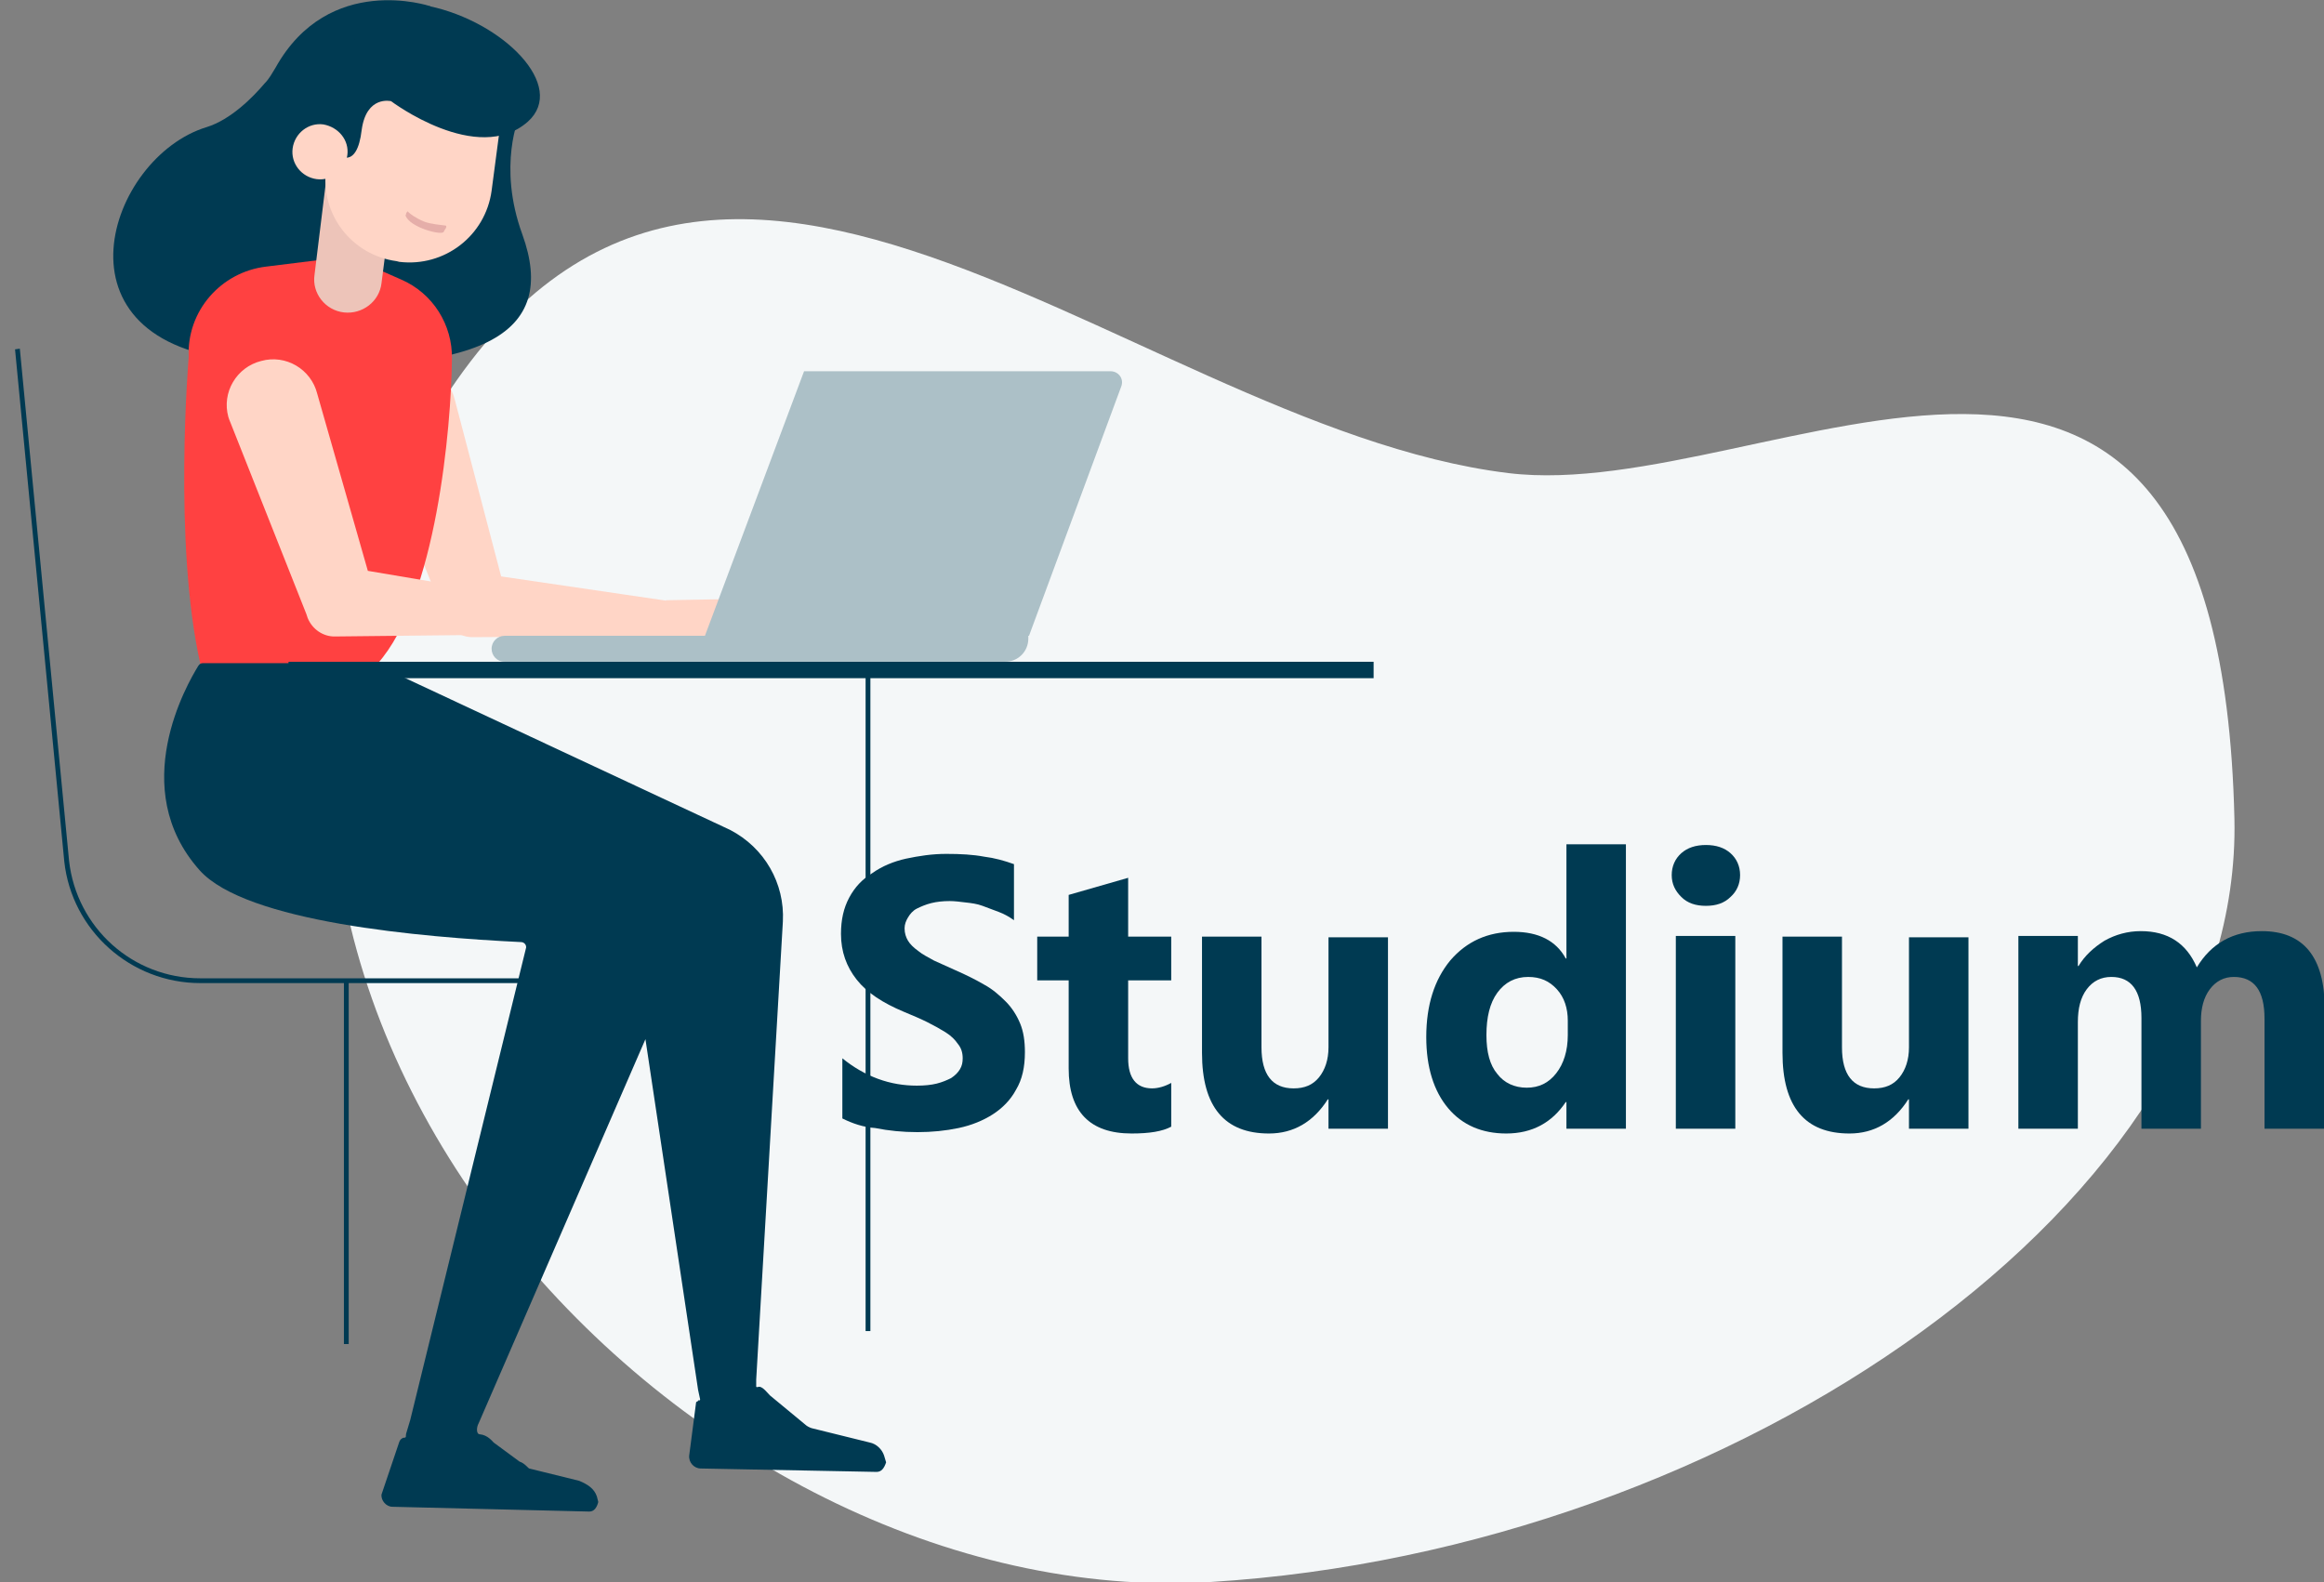 <?xml version="1.0" encoding="utf-8"?>
<!-- Generator: Adobe Illustrator 21.1.0, SVG Export Plug-In . SVG Version: 6.00 Build 0)  -->
<svg version="1.1" id="Ebene_1" xmlns="http://www.w3.org/2000/svg" xmlns:xlink="http://www.w3.org/1999/xlink" x="0px" y="0px"
	 viewBox="0 0 339.9 231.4" style="enable-background:new 0 0 339.9 231.4;" xml:space="preserve">
<rect x="0" y="0" width="339.9" height="231.4" fill="#808080" stroke="none"/>
<path style="fill:#F4F7F8;" d="M220.6,69.2C163.3,62.2,99-10.5,59,68.8c-40,79.3,41.5,167.3,118.1,162.6
	c76.6-4.7,150.9-55.9,149.7-111.6C324.6,24.6,259,73.9,220.6,69.2"/>
<path style="fill:#003A52;" d="M79.2,143.1H29.3c-9.9,0-18.1-7.4-19.2-17.2L2.9,51l-0.7,0.1L9.4,126c1.1,10.1,9.7,17.8,19.9,17.8h21
	v52.8H51v-52.8h28.2V143.1z"/>
<path style="fill:#FFD5C6;" d="M53.9,62.5L65,90l0.2,0.6c0.7,1.6,2.2,2.6,3.9,2.6l31.7-0.2c1.3,0,2.3-1.1,2.3-2.3
	c0-1.2-0.9-2.1-2-2.3l-31.3-4.6l4.2,3.2l-7.5-28.6c-0.9-3.6-4.6-5.7-8.1-4.8c-3.6,0.9-5.7,4.6-4.8,8.1C53.7,62,53.8,62.3,53.9,62.5"
	/>
<path style="fill:#FFD5C6;" d="M97.4,87.8l10.8-0.2c2.7,0,4.8,2.4,4.8,5.4l0,0H97.2L97.4,87.8z"/>
<path style="fill:#F75543;" d="M54.1,70.1l-2.8-15.4c-0.8-4.1,2.1-8.1,6.4-8.7c3.6-0.5,7,1.5,8.3,4.8"/>
<path style="fill:#003A52;" d="M62.9,0.9c0,0-14.8-5-22.6,9c-0.5,0.8-0.9,1.6-1.6,2.3c-1.6,1.9-4.9,5.3-8.5,6.4
	C15.8,23,6.6,50.3,35.4,52.7c35.9,3,46.2-4,41-18.4C72.7,24.2,76,16.9,76,16.9L62.9,0.9z"/>
<path style="fill:#FF4141;" d="M51,37.5l7.7,3.4c4.6,2,7.5,6.6,7.4,11.6C66,62.5,63.8,87.5,55.2,97.1H29.3
	c-4-17.7-1.7-44.9-1.7-44.9c-0.3-6.7,4.7-12.4,11.3-13.2L51,37.5z"/>
<path style="fill:#EDC4B9;" d="M50.3,45.7L50.3,45.7c2.7,0.3,5.2-1.6,5.5-4.3L57.9,25l-9.9-1.1L46,40.2
	C45.6,42.9,47.6,45.4,50.3,45.7"/>
<path style="fill:#FFD5C6;" d="M58,38.2l0.4,0.1C65,39.1,71,34.5,71.9,27.9l1.9-14.4l-24.2-3.2l-1.9,14.4
	C46.8,31.3,51.4,37.3,58,38.2"/>
<path style="fill:#003A52;" d="M47.3,18.3l2.1,4.3c0,0,2.8,2.4,3.5-3.6c0.7-5.1,4.3-4.2,4.3-4.2s12.6,9.5,20,3
	c5.8-5.2-3.6-14.6-14.4-16.9L48.7,7.1L47.3,18.3z"/>
<path style="fill:#FFD5C6;" d="M50.8,22.7c-0.3,2.2-2.3,3.8-4.5,3.5c-2.2-0.3-3.8-2.3-3.5-4.5c0.3-2.2,2.3-3.8,4.5-3.5
	C49.5,18.6,51.1,20.5,50.8,22.7"/>
<path style="fill:#FFD5C6;" d="M92.8,92.8c0-3-2.2-5.5-4.8-5.5l-10.5,0.2l-23.7-4l-7.4-25.9c-0.9-3.6-4.6-5.8-8.2-4.8
	c-3.6,0.9-5.8,4.6-4.8,8.2c0.1,0.3,0.2,0.6,0.3,0.8l11.1,28l0.2,0.6c0.7,1.7,2.3,2.7,3.9,2.7L77,92.8l0,0H92.8z"/>
<path style="fill:#003A52;" d="M129.3,212.9c-0.3-0.9-1.1-1.7-2.1-1.9l-8.5-2.1c-0.3-0.1-0.7-0.3-0.9-0.5l-5.2-4.3
	c-0.5-0.5-1.2-1.5-1.8-1.2c-0.1,0-0.2,0-0.2-0.1v-1c0,0,0,0,0,0l3.9-67c0.3-5.6-2.7-10.8-7.7-13.4l-49-22.9l-2.3-1.4
	c-0.1-0.1-0.3-0.1-0.4-0.1H29.7c-0.3,0-0.5,0.1-0.7,0.4c-1.6,2.6-10.5,17.9,0.2,29.9c6.8,7.6,32.5,9.8,47,10.5c0.5,0,0.9,0.5,0.7,1
	l-16.9,68.9l-0.6,2c-0.1,0.3,0.1,0.6-0.3,0.6c0,0,0,0,0,0c-0.3,0-0.6,0.3-0.7,0.6l-2.6,7.7c-0.1,0.9,0.7,1.8,1.6,1.8l28.8,0.7
	c0.7,0,1.1-0.6,1.3-1.4l-0.2-0.8c-0.4-1.2-1.4-1.8-2.6-2.3l-7.3-1.8c-0.1,0-0.7-0.8-1.4-1l-3.8-2.8c-0.2-0.2-0.9-1.1-2-1.2
	c-0.6,0-0.5-1.1-0.2-1.6l24.4-56.2l7.7,51.3l0.3,1.4c0,0.1-0.1,0.2-0.2,0.1L102,205c-0.1,0-0.2,0.1-0.2,0.2l-1,7.7
	c-0.1,1,0.7,1.9,1.7,1.9l25.7,0.5c0.7,0,1.1-0.5,1.4-1.4L129.3,212.9z"/>
<polygon style="fill:#003A52;" points="200.9,96.8 42.2,96.8 42.2,99.2 126.6,99.2 126.6,194.7 127.3,194.7 127.3,99.2 200.9,99.2 
	"/>
<path style="fill:#ACC0C7;" d="M162.4,54.3h-44.8L103.1,93h0H73.8c-1,0-1.9,0.8-1.9,1.9c0,1,0.8,1.9,1.9,1.9h29.3h1.3H147
	c1.9,0,3.4-1.5,3.4-3.4V93h0.1L164,56.5C164.4,55.4,163.6,54.3,162.4,54.3z"/>
<path style="fill:#E5AEA9;" d="M59.4,31.2c0,0.1,0,0.2-0.1,0.3c0.6,1.8,5.4,3,5.6,2.4c0.1-0.2,0.2-0.4,0.3-0.5c0,0,0,0,0,0
	c0.1-0.2,0.1-0.4,0-0.4c-0.6-0.1-2.2-0.2-3.2-0.6c-1.2-0.5-2-1.1-2.3-1.4C59.7,30.8,59.5,31,59.4,31.2"/>
<g style="enable-background:new    ;">
	<path style="fill:#003A52;" d="M123.2,163.6v-8.8c1.6,1.3,3.3,2.3,5.2,3c1.9,0.7,3.8,1,5.7,1c1.1,0,2.1-0.1,2.9-0.3
		c0.8-0.2,1.5-0.5,2.1-0.8c0.6-0.4,1-0.8,1.3-1.3c0.3-0.5,0.4-1,0.4-1.6c0-0.8-0.2-1.5-0.7-2.1c-0.4-0.6-1-1.2-1.8-1.7
		c-0.8-0.5-1.7-1-2.7-1.5s-2.2-1-3.4-1.5c-3.1-1.3-5.4-2.8-6.9-4.7s-2.3-4.1-2.3-6.7c0-2.1,0.4-3.8,1.2-5.3c0.8-1.5,1.9-2.7,3.4-3.6
		c1.4-1,3.1-1.7,4.9-2.1c1.9-0.4,3.8-0.7,5.9-0.7c2.1,0,3.9,0.1,5.5,0.4c1.6,0.2,3,0.6,4.4,1.1v8.2c-0.7-0.5-1.4-0.9-2.2-1.2
		c-0.8-0.3-1.6-0.6-2.4-0.9s-1.6-0.4-2.5-0.5c-0.8-0.1-1.6-0.2-2.3-0.2c-1,0-1.9,0.1-2.7,0.3c-0.8,0.2-1.5,0.5-2.1,0.8
		c-0.6,0.3-1,0.8-1.3,1.3c-0.3,0.5-0.5,1-0.5,1.6c0,0.7,0.2,1.3,0.5,1.8c0.3,0.5,0.8,1,1.5,1.5c0.6,0.5,1.4,0.9,2.3,1.4
		c0.9,0.4,2,0.9,3.1,1.4c1.6,0.7,3,1.4,4.2,2.1c1.3,0.7,2.3,1.6,3.2,2.5c0.9,0.9,1.6,2,2.1,3.2c0.5,1.2,0.7,2.6,0.7,4.2
		c0,2.2-0.4,4-1.3,5.5c-0.8,1.5-2,2.7-3.4,3.6c-1.4,0.9-3.1,1.6-5,2c-1.9,0.4-3.9,0.6-6,0.6c-2.2,0-4.2-0.2-6.2-0.6
		C126.3,164.9,124.6,164.3,123.2,163.6z"/>
	<path style="fill:#003A52;" d="M171.3,164.8c-1.3,0.7-3.2,1-5.8,1c-6.1,0-9.2-3.2-9.2-9.5v-12.9h-4.6v-6.4h4.6v-6.1l8.7-2.5v8.6
		h6.3v6.4H165v11.4c0,2.9,1.2,4.4,3.5,4.4c0.9,0,1.9-0.3,2.8-0.8V164.8z"/>
	<path style="fill:#003A52;" d="M203,165.1h-8.7v-4.3h-0.1c-2.1,3.3-5,5-8.6,5c-6.5,0-9.8-3.9-9.8-11.8v-17h8.7v16.2
		c0,4,1.6,6,4.7,6c1.6,0,2.8-0.5,3.7-1.6c0.9-1.1,1.4-2.6,1.4-4.4v-16.1h8.7V165.1z"/>
	<path style="fill:#003A52;" d="M237.8,165.1h-8.7v-3.9H229c-2,3-4.9,4.6-8.7,4.6c-3.5,0-6.4-1.2-8.5-3.7c-2.1-2.5-3.2-6-3.2-10.4
		c0-4.7,1.2-8.4,3.5-11.2c2.4-2.8,5.5-4.2,9.3-4.2c3.6,0,6.2,1.3,7.6,3.9h0.1v-16.7h8.7V165.1z M229.3,151.4v-2.1
		c0-1.8-0.5-3.4-1.6-4.6c-1.1-1.2-2.4-1.8-4.2-1.8c-1.9,0-3.4,0.8-4.5,2.3c-1.1,1.5-1.6,3.6-1.6,6.2c0,2.5,0.5,4.4,1.6,5.7
		c1,1.3,2.5,2,4.3,2c1.8,0,3.2-0.7,4.3-2.1S229.3,153.7,229.3,151.4z"/>
	<path style="fill:#003A52;" d="M249.5,132.5c-1.5,0-2.7-0.4-3.6-1.3c-0.9-0.9-1.4-1.9-1.4-3.2c0-1.3,0.5-2.4,1.4-3.2
		s2.1-1.2,3.6-1.2c1.5,0,2.7,0.4,3.6,1.2c0.9,0.8,1.4,1.9,1.4,3.2c0,1.3-0.5,2.4-1.4,3.2C252.2,132.1,251,132.5,249.5,132.5z
		 M253.8,165.1h-8.7v-28.2h8.7V165.1z"/>
	<path style="fill:#003A52;" d="M287.9,165.1h-8.7v-4.3h-0.1c-2.1,3.3-5,5-8.6,5c-6.5,0-9.8-3.9-9.8-11.8v-17h8.7v16.2
		c0,4,1.6,6,4.7,6c1.6,0,2.8-0.5,3.7-1.6c0.9-1.1,1.4-2.6,1.4-4.4v-16.1h8.7V165.1z"/>
	<path style="fill:#003A52;" d="M339.9,165.1h-8.7V149c0-4.1-1.5-6.1-4.5-6.1c-1.4,0-2.6,0.6-3.5,1.8c-0.9,1.2-1.3,2.8-1.3,4.6v15.8
		h-8.7v-16.2c0-4-1.5-6-4.4-6c-1.5,0-2.7,0.6-3.6,1.8c-0.9,1.2-1.3,2.8-1.3,4.8v15.6h-8.7v-28.2h8.7v4.4h0.1
		c0.9-1.5,2.2-2.7,3.8-3.7c1.6-0.9,3.4-1.4,5.3-1.4c4,0,6.7,1.8,8.2,5.3c2.1-3.5,5.3-5.3,9.5-5.3c6.1,0,9.2,3.8,9.2,11.3V165.1z"/>
</g>
</svg>
